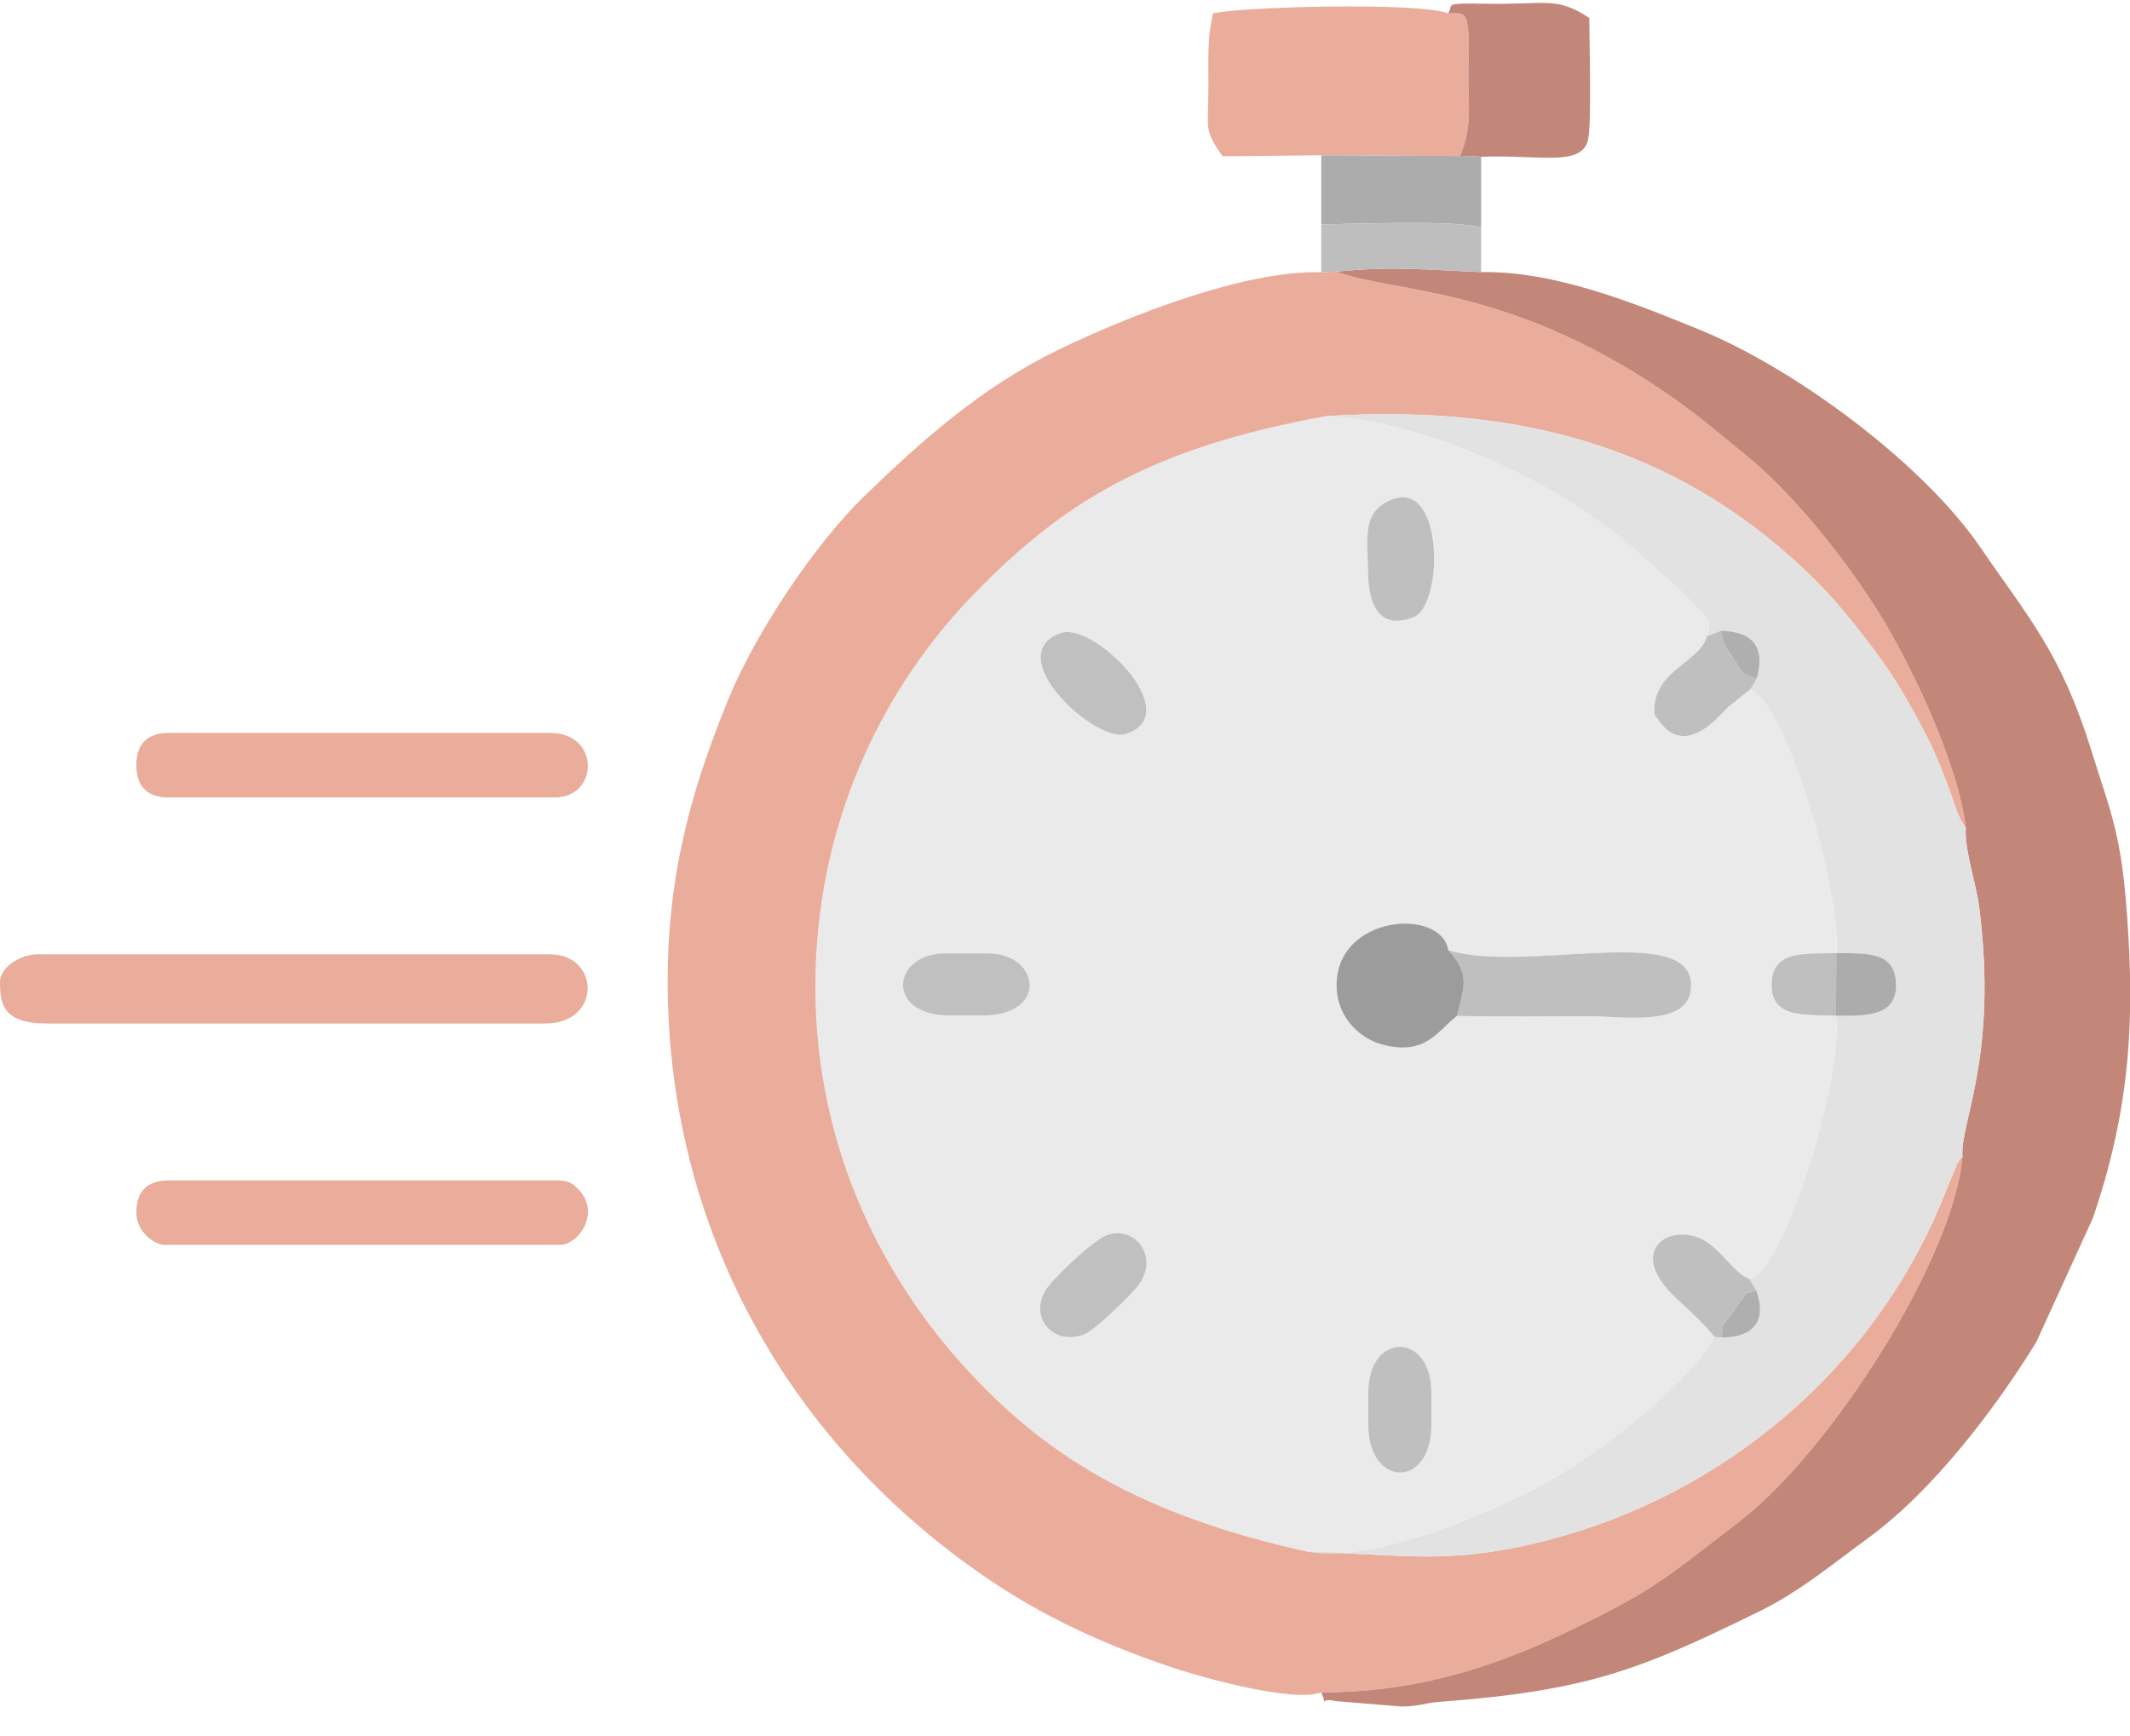 <svg width="65" height="53" viewBox="0 0 65 53" fill="none" xmlns="http://www.w3.org/2000/svg">
<g clip-path="url(#clip0_493_204)">
<path fill-rule="evenodd" clip-rule="evenodd" d="M41.755 42.505C41.755 40.647 43.68 40.645 43.68 42.505V43.49C43.68 45.457 41.755 45.406 41.755 43.49V42.505ZM33.774 37.704C34.57 37.389 35.371 38.285 34.782 39.173C34.587 39.467 33.388 40.63 33.059 40.743C32.046 41.089 31.343 40.093 31.99 39.262C32.266 38.908 33.322 37.883 33.774 37.704V37.704ZM44.199 29.005C46.528 29.712 51.482 28.187 51.602 29.994C51.695 31.393 49.585 31.018 48.499 31.018C47.158 31.018 45.799 31.039 44.461 31.008C43.865 31.472 43.513 32.211 42.236 31.898C41.487 31.714 40.803 31.052 40.788 30.106C40.753 27.922 43.981 27.68 44.199 29.005ZM28.984 30.996C26.993 30.996 27.218 29.099 28.841 29.099H30.132C31.751 29.099 31.998 30.996 29.989 30.996H28.984ZM32.36 19.324C33.358 18.951 36.257 21.822 34.337 22.407C33.437 22.682 30.506 20.015 32.36 19.324ZM42.342 15.305C44.075 14.419 44.073 18.47 43.139 18.837C42.016 19.277 41.755 18.331 41.748 17.45C41.74 16.489 41.553 15.708 42.342 15.305ZM39.924 47.368C41.996 47.736 45.936 45.991 47.339 45.169C49.101 44.137 51.55 42.191 52.323 40.811C51.982 40.377 51.53 39.983 51.147 39.625C49.46 38.05 51.194 37.163 52.217 38.006C52.71 38.413 52.942 38.852 53.389 39.042C54.418 38.833 56.259 32.926 56.028 31.004C55.044 30.967 54.003 31.088 54.066 29.98C54.121 28.993 55.083 29.122 56.036 29.092C56.213 27.234 54.457 21.368 53.402 21.047L52.724 21.59C52.516 21.799 52.304 22.046 52.062 22.211C51.343 22.702 50.885 22.446 50.491 21.808C50.382 20.467 51.873 20.243 52.086 19.424C52.268 18.929 52.105 18.87 51.245 17.986L49.434 16.38C49.22 16.213 49.02 16.088 48.776 15.905C46.831 14.445 43.049 12.773 40.459 12.702C35.069 13.682 32.391 15.357 29.633 18.224C27.171 20.783 25.006 24.706 24.888 29.692C24.768 34.738 26.814 38.759 29.259 41.527C31.772 44.371 34.726 46.224 39.924 47.368L39.924 47.368Z" fill="#EAEAEA"/>
<path fill-rule="evenodd" clip-rule="evenodd" d="M40.32 51.657C42.912 51.657 45.199 51.045 47.598 49.915C50.447 48.572 50.771 48.211 53.082 46.437C55.837 44.322 59.603 38.469 59.887 35.298C59.859 35.326 59.828 35.368 59.812 35.391C59.796 35.414 59.758 35.456 59.74 35.485L59.196 36.806C57.097 41.794 52.624 45.621 47.209 47.014C44.214 47.785 42.87 47.443 39.925 47.368C34.726 46.224 31.773 44.372 29.26 41.528C26.814 38.76 24.768 34.739 24.888 29.692C25.006 24.706 27.172 20.783 29.634 18.224C32.391 15.357 35.069 13.682 40.459 12.702C46.739 12.305 51.508 13.855 55.401 17.71C56.005 18.308 56.606 19.056 57.215 19.869C57.816 20.669 58.264 21.443 58.773 22.426C59.041 22.943 59.174 23.291 59.375 23.806C59.477 24.066 59.535 24.237 59.635 24.524C59.694 24.693 59.723 24.792 59.8 24.949C59.89 25.135 59.916 25.163 59.989 25.257C59.758 23.273 58.269 20.206 57.361 18.746C56.233 16.93 54.622 14.979 53.271 13.889C52.377 13.168 51.785 12.629 50.701 11.901C45.931 8.696 42.525 8.949 40.786 8.291L40.32 8.31C37.979 8.238 34.397 9.657 32.284 10.683C29.967 11.809 28.14 13.433 26.365 15.154C24.846 16.628 23.036 19.353 22.218 21.363C21.216 23.827 20.369 26.473 20.375 29.973C20.389 37.91 24.421 44.435 30.448 48.39C32.097 49.473 33.975 50.306 35.889 50.935C36.662 51.189 39.463 51.982 40.32 51.657L40.32 51.657Z" fill="#EAAD9C"/>
<path fill-rule="evenodd" clip-rule="evenodd" d="M40.787 8.291C42.525 8.949 45.932 8.696 50.702 11.901C51.785 12.629 52.378 13.168 53.271 13.889C54.622 14.979 56.233 16.93 57.362 18.746C58.27 20.207 59.758 23.273 59.989 25.258C59.941 25.933 60.305 26.948 60.403 27.733C60.975 32.278 59.8 34.296 59.888 35.298C59.604 38.469 55.837 44.322 53.083 46.437C50.772 48.211 50.447 48.572 47.598 49.915C45.199 51.045 42.912 51.657 40.32 51.657C40.557 52.211 40.199 51.78 40.76 51.923L42.76 52.088C43.302 52.088 43.451 51.982 43.917 51.947C48.452 51.606 50.043 50.975 53.715 49.171C54.932 48.573 55.964 47.708 57.028 46.932C58.959 45.524 60.863 43.041 62.14 40.965L63.871 37.172C64.62 34.966 64.952 33.024 65 30.901V29.758C64.984 29.016 64.939 28.245 64.869 27.427C64.692 25.352 64.347 24.604 63.835 22.951C62.898 19.925 61.911 18.868 60.437 16.711C58.681 14.143 54.786 11.254 51.86 10.062C49.868 9.25 47.44 8.264 45.199 8.306C43.58 8.234 42.435 8.119 40.786 8.291L40.787 8.291Z" fill="#C28778"/>
<path fill-rule="evenodd" clip-rule="evenodd" d="M40.46 12.702C43.049 12.773 46.832 14.445 48.777 15.905C49.021 16.088 49.22 16.213 49.434 16.38L51.246 17.986C52.106 18.87 52.269 18.929 52.087 19.424L52.517 19.252C53.468 19.281 53.885 19.713 53.611 20.716C53.537 20.82 53.483 20.949 53.402 21.047C54.458 21.368 56.214 27.234 56.036 29.092C56.963 29.099 57.803 29.04 57.857 29.98C57.918 31.024 56.994 31.013 56.029 31.004C56.259 32.926 54.419 38.833 53.39 39.043C53.394 39.049 53.593 39.386 53.594 39.388C53.946 40.347 53.463 40.834 52.544 40.823L52.323 40.811C51.551 42.191 49.101 44.137 47.339 45.169C45.937 45.991 41.996 47.736 39.925 47.368C42.87 47.443 44.214 47.785 47.209 47.014C52.625 45.621 57.097 41.794 59.197 36.806L59.74 35.485C59.758 35.456 59.796 35.414 59.812 35.391C59.828 35.368 59.859 35.326 59.888 35.298C59.8 34.296 60.975 32.278 60.403 27.733C60.304 26.948 59.941 25.933 59.989 25.258C59.917 25.163 59.89 25.135 59.8 24.949C59.724 24.792 59.694 24.693 59.635 24.524C59.535 24.237 59.477 24.066 59.376 23.806C59.174 23.291 59.041 22.943 58.773 22.426C58.265 21.444 57.816 20.669 57.216 19.869C56.606 19.056 56.006 18.308 55.401 17.71C51.508 13.856 46.739 12.305 40.46 12.702L40.46 12.702Z" fill="#E2E2E2"/>
<path fill-rule="evenodd" clip-rule="evenodd" d="M0 29.974C0 30.631 0.076 31.241 1.435 31.241H16.645C18.364 31.241 18.31 29.129 16.788 29.129H1.148C0.624 29.129 0 29.517 0 29.974H0Z" fill="#EAAD9C"/>
<path fill-rule="evenodd" clip-rule="evenodd" d="M40.32 4.739L44.912 4.763L44.555 4.77C44.935 3.835 44.805 3.322 44.809 2.237C44.81 1.896 44.846 1.26 44.807 0.953C44.739 0.414 44.717 0.386 44.194 0.406C43.285 0.061 37.912 0.202 37.02 0.406C36.836 1.179 36.88 1.714 36.876 2.659C36.871 3.999 36.731 3.928 37.307 4.771L40.32 4.739Z" fill="#EAAD9C"/>
<path fill-rule="evenodd" clip-rule="evenodd" d="M4.161 23.356C4.161 24.014 4.496 24.342 5.166 24.342H16.932C18.267 24.342 18.33 22.371 16.788 22.371H5.166C4.496 22.371 4.161 22.699 4.161 23.356Z" fill="#EAAD9C"/>
<path fill-rule="evenodd" clip-rule="evenodd" d="M4.161 37.013C4.161 37.615 4.732 37.999 5.022 37.999H17.075C17.659 37.999 18.342 37.023 17.653 36.305C17.453 36.097 17.342 36.028 16.932 36.028H5.166C4.496 36.028 4.161 36.356 4.161 37.013Z" fill="#EAAD9C"/>
<path fill-rule="evenodd" clip-rule="evenodd" d="M44.913 4.763L45.199 4.785C46.968 4.717 48.217 5.09 48.453 4.304C48.579 3.884 48.499 1.199 48.499 0.547C47.476 -0.124 47.173 0.15 45.337 0.115C43.977 0.089 44.376 0.136 44.194 0.406C44.717 0.386 44.739 0.414 44.807 0.953C44.846 1.26 44.81 1.897 44.809 2.237C44.805 3.322 44.935 3.835 44.555 4.77L44.913 4.763Z" fill="#C28778"/>
<path fill-rule="evenodd" clip-rule="evenodd" d="M44.461 31.008C45.8 31.039 47.158 31.018 48.499 31.018C49.586 31.018 51.696 31.393 51.603 29.994C51.483 28.187 46.529 29.712 44.199 29.005C44.866 29.728 44.688 30.107 44.461 31.008L44.461 31.008Z" fill="#BFBFBF"/>
<path fill-rule="evenodd" clip-rule="evenodd" d="M44.461 31.008C44.688 30.107 44.866 29.728 44.199 29.005C43.982 27.68 40.754 27.922 40.788 30.106C40.803 31.052 41.488 31.714 42.237 31.898C43.514 32.211 43.866 31.472 44.461 31.008L44.461 31.008Z" fill="#9C9C9C"/>
<path fill-rule="evenodd" clip-rule="evenodd" d="M40.32 6.844C41.514 6.844 44.186 6.703 45.199 6.938V4.785L44.913 4.763L40.32 4.739V6.844V6.844Z" fill="#ACACAC"/>
<path fill-rule="evenodd" clip-rule="evenodd" d="M40.32 8.31L40.786 8.291C42.435 8.119 43.58 8.234 45.199 8.306V6.938C44.186 6.703 41.514 6.844 40.32 6.844V8.31Z" fill="#BEBEBE"/>
<path fill-rule="evenodd" clip-rule="evenodd" d="M33.774 37.704C33.322 37.883 32.267 38.907 31.991 39.262C31.343 40.093 32.046 41.089 33.06 40.742C33.388 40.63 34.588 39.467 34.783 39.172C35.371 38.285 34.57 37.389 33.774 37.704V37.704Z" fill="#C0C0C0"/>
<path fill-rule="evenodd" clip-rule="evenodd" d="M42.342 15.305C41.553 15.708 41.741 16.489 41.748 17.45C41.755 18.331 42.017 19.277 43.139 18.837C44.074 18.47 44.076 14.419 42.342 15.305Z" fill="#BFBFBF"/>
<path fill-rule="evenodd" clip-rule="evenodd" d="M32.36 19.324C30.507 20.015 33.438 22.682 34.337 22.407C36.257 21.822 33.359 18.951 32.36 19.324Z" fill="#C0C0C0"/>
<path fill-rule="evenodd" clip-rule="evenodd" d="M28.985 30.996H29.989C31.999 30.996 31.752 29.099 30.133 29.099H28.841C27.219 29.099 26.993 30.996 28.985 30.996Z" fill="#C0C0C0"/>
<path fill-rule="evenodd" clip-rule="evenodd" d="M41.755 42.505V43.49C41.755 45.406 43.68 45.457 43.68 43.49V42.505C43.68 40.645 41.755 40.647 41.755 42.505Z" fill="#BFBFBF"/>
<path fill-rule="evenodd" clip-rule="evenodd" d="M52.087 19.424C51.874 20.243 50.382 20.467 50.491 21.808C50.885 22.446 51.343 22.702 52.062 22.211C52.305 22.046 52.516 21.799 52.725 21.59L53.402 21.047C53.483 20.95 53.537 20.82 53.611 20.716C53.092 20.559 53.179 20.512 52.866 20.052C52.651 19.734 52.58 19.705 52.517 19.252L52.087 19.424L52.087 19.424Z" fill="#BFBFBF"/>
<path fill-rule="evenodd" clip-rule="evenodd" d="M52.323 40.811L52.544 40.823C52.59 40.228 52.548 40.538 52.888 40.06C52.972 39.941 53 39.847 53.108 39.72C53.484 39.28 53.073 39.58 53.595 39.388C53.593 39.386 53.395 39.049 53.39 39.042C52.943 38.851 52.711 38.413 52.217 38.006C51.195 37.163 49.46 38.05 51.148 39.625C51.53 39.983 51.982 40.377 52.323 40.811H52.323Z" fill="#BFBFBF"/>
<path fill-rule="evenodd" clip-rule="evenodd" d="M56.029 31.004L56.036 29.092C55.084 29.122 54.122 28.993 54.066 29.98C54.004 31.089 55.045 30.967 56.029 31.004Z" fill="#BFBFBF"/>
<path fill-rule="evenodd" clip-rule="evenodd" d="M56.028 31.004C56.993 31.013 57.917 31.024 57.857 29.98C57.803 29.04 56.963 29.099 56.036 29.092L56.028 31.004V31.004Z" fill="#ACACAC"/>
<path fill-rule="evenodd" clip-rule="evenodd" d="M53.611 20.716C53.885 19.712 53.468 19.281 52.517 19.252C52.58 19.705 52.651 19.734 52.866 20.052C53.179 20.512 53.092 20.559 53.611 20.716L53.611 20.716Z" fill="#AFAFAF"/>
<path fill-rule="evenodd" clip-rule="evenodd" d="M52.543 40.823C53.462 40.834 53.946 40.347 53.594 39.388C53.073 39.58 53.484 39.28 53.108 39.721C53 39.847 52.972 39.941 52.887 40.06C52.548 40.539 52.589 40.228 52.543 40.823L52.543 40.823Z" fill="#AFAFAF"/>
</g>
<defs>
<clipPath id="clip0_493_204">
<rect width="65" height="52" fill="white" transform="translate(0 0.088)"/>
</clipPath>
</defs>
</svg>
